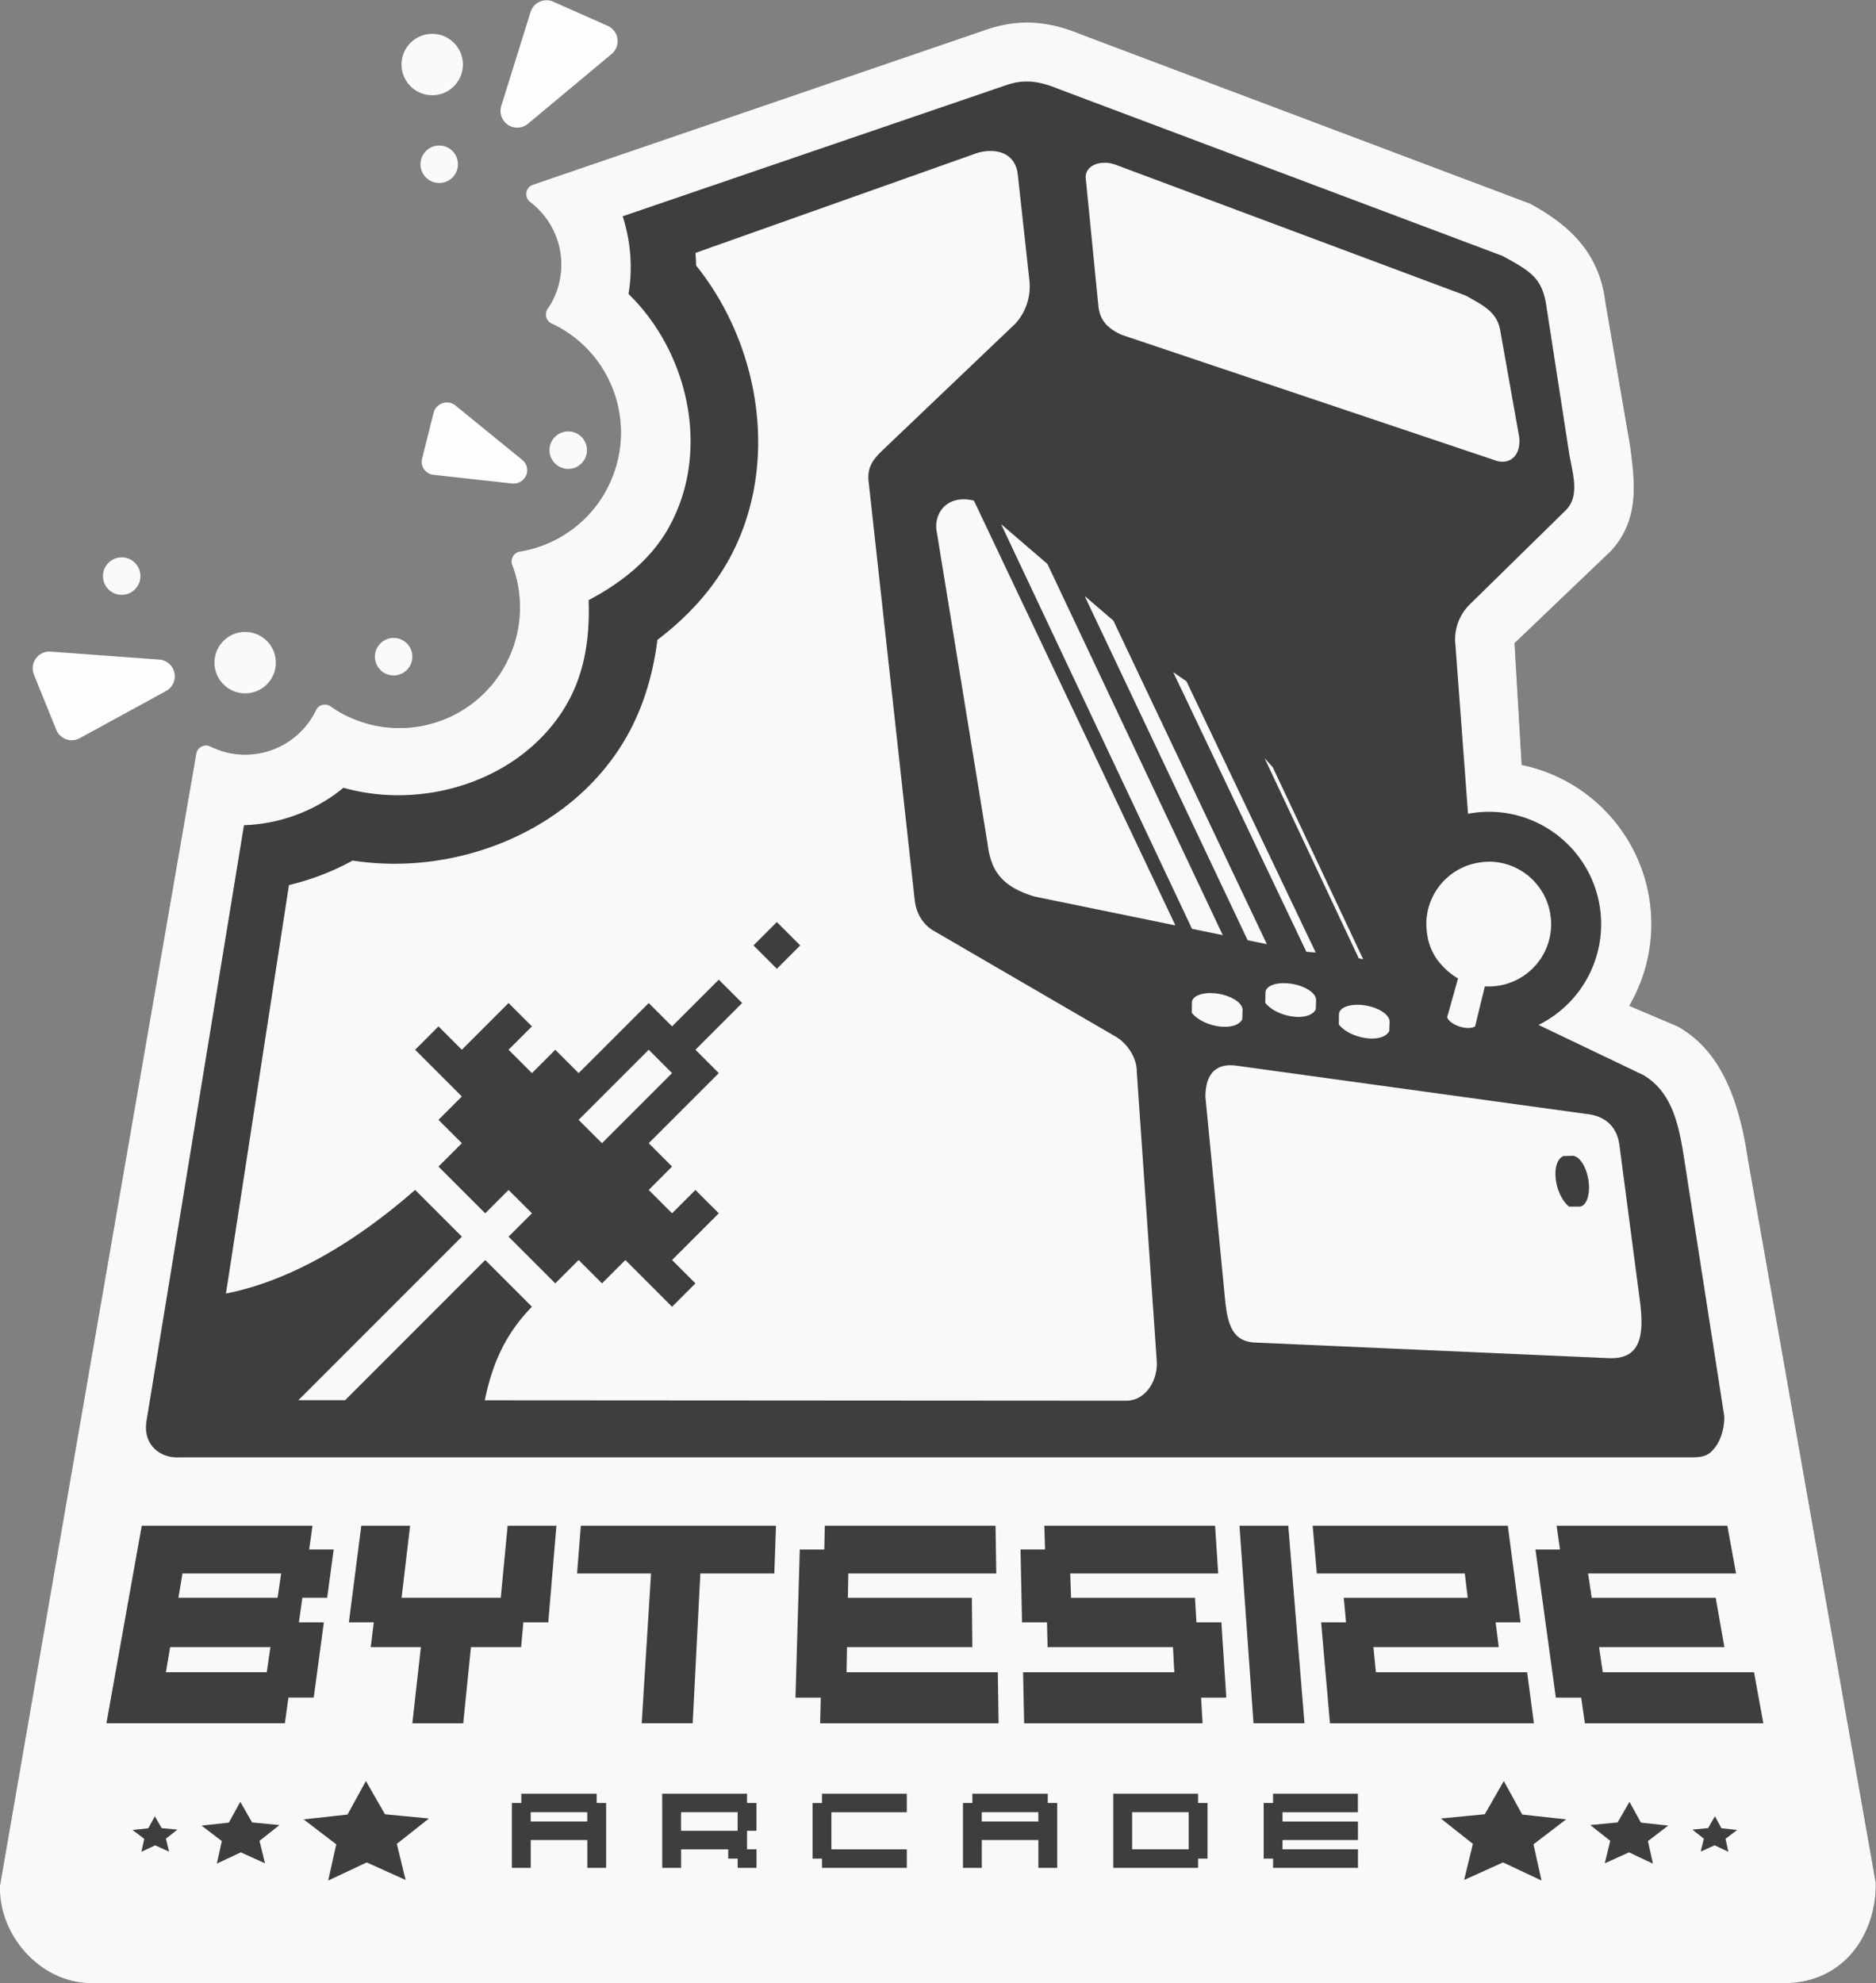<?xml version="1.0" encoding="UTF-8" standalone="no"?>
<svg
   xmlns:dc="http://purl.org/dc/elements/1.1/"
   xmlns:cc="http://creativecommons.org/ns#"
   xmlns:rdf="http://www.w3.org/1999/02/22-rdf-syntax-ns#"
   xmlns:svg="http://www.w3.org/2000/svg"
   xmlns="http://www.w3.org/2000/svg"
   id="svg10514"
   version="1.1"
   viewBox="0 0 283.876 300"
   height="300mm"
   width="283.876mm">
  <rect x="0" y="0" width="283.876" height="300" fill="#808080" stroke="none"/>
  <defs
     id="defs10508" />
  <g
     transform="translate(0,3)"
     id="layer1">
    <g
       style="opacity:0.98;stroke-width:0.259"
       id="g10413-7"
       transform="matrix(3.868,0,0,3.868,-51.478,485.913)">
      <g
         style="stroke-width:0.259"
         id="g5895-3">
        <path
           id="path5385-8"
           d="m 53.617,-125.518 v 5.2e-4 5.3e-4 l -5.29e-4,5.3e-4 c -0.589,-0.018 -1.106,0.082 -1.57,0.223 -0.005,0.001 -0.009,0.003 -0.013,0.004 l -17.876,6.115 c -0.294,0.101 -0.355,0.489 -0.108,0.677 1.237,0.938 1.579,2.641 0.805,3.986 -0.04,0.067 -0.08,0.13 -0.121,0.189 -0.139,0.198 -0.064,0.474 0.156,0.576 0.122,0.057 0.239,0.115 0.351,0.179 2.261,1.305 3.032,4.185 1.727,6.446 h 0.002 c -0.707,1.223 -1.926,2.064 -3.32,2.293 -0.242,0.04 -0.387,0.291 -0.301,0.521 0.499,1.322 0.378,2.796 -0.328,4.02 -1.305,2.26 -4.182,3.031 -6.442,1.728 l -0.002,-0.002 c -0.111,-0.066 -0.221,-0.135 -0.329,-0.211 -0.197,-0.14 -0.471,-0.069 -0.576,0.149 -0.033,0.069 -0.069,0.137 -0.107,0.204 -0.814,1.403 -2.567,1.933 -4.022,1.215 -0.236,-0.115 -0.515,0.031 -0.555,0.29 l -7.676,44.262 c -0.074,1.893 1.55,3.813 3.572,3.814 h 66.287 c 0,8e-6 0.003,8e-6 0.004,0 1.163,-0.011 2.081,-0.528 2.668,-1.274 0.586,-0.744 0.861,-1.702 0.851,-2.64 v -0.006 l -5.002,-28.316 c -0.34,-2.278 -1.04,-4.221 -2.737,-5.177 -0.005,-0.003 -0.01,-0.005 -0.015,-0.008 l -1.889,-0.803 c 0.565,-0.969 0.863,-2.071 0.865,-3.192 -5.29e-4,-3.017 -2.119,-5.618 -5.074,-6.229 l -0.279,-4.763 3.725,-3.561 0.01,-0.01 c 0.581,-0.598 0.834,-1.305 0.905,-2.011 0.07,-0.705 -0.024,-1.418 -0.117,-2.116 v -0.004 l -0.974,-5.664 v -0.002 c -0.259,-2.055 -1.588,-3.078 -2.927,-3.816 -0.005,-0.003 -0.01,-0.005 -0.016,-0.008 l -17.54,-6.608 c -0.008,-0.004 -0.015,-0.007 -0.023,-0.01 -0.743,-0.309 -1.399,-0.445 -1.988,-0.464 z"
           style="display:inline;opacity:1;fill:#000000;fill-opacity:0.531;fill-rule:evenodd;stroke:none;stroke-width:0.068px;stroke-linecap:butt;stroke-linejoin:miter;stroke-opacity:1" />
        <path
           style="display:inline;opacity:0.98;fill:#ffffff;fill-opacity:1;fill-rule:evenodd;stroke:none;stroke-width:0.068px;stroke-linecap:butt;stroke-linejoin:miter;stroke-opacity:1"
           d="m 53.617,-125.517 v 5.9e-4 l -5.87e-4,5.9e-4 c -0.589,-0.018 -1.106,0.082 -1.57,0.223 -0.005,9.7e-4 -0.009,0.003 -0.014,0.004 l -17.876,6.115 c -0.294,0.101 -0.356,0.49 -0.108,0.678 1.237,0.938 1.58,2.641 0.805,3.986 -0.04,0.067 -0.08,0.13 -0.121,0.189 -0.139,0.198 -0.064,0.474 0.155,0.576 0.122,0.057 0.239,0.115 0.351,0.179 2.261,1.305 3.032,4.185 1.727,6.446 h 0.002 c -0.707,1.223 -1.926,2.064 -3.32,2.293 -0.242,0.04 -0.387,0.291 -0.301,0.521 0.499,1.322 0.378,2.796 -0.328,4.02 -1.305,2.26 -4.182,3.031 -6.442,1.728 l -0.002,-0.002 c -0.111,-0.066 -0.221,-0.135 -0.329,-0.212 -0.197,-0.14 -0.471,-0.069 -0.576,0.149 -0.033,0.069 -0.069,0.137 -0.107,0.204 -0.814,1.403 -2.568,1.933 -4.022,1.216 -0.236,-0.115 -0.515,0.031 -0.555,0.29 l -7.676,44.263 c -0.074,1.893 1.549,3.813 3.572,3.814 h 66.287 c 0,1.2e-5 0.003,1.2e-5 0.004,0 1.163,-0.011 2.081,-0.528 2.668,-1.274 0.586,-0.744 0.862,-1.701 0.851,-2.639 v -0.006 l -5.003,-28.316 c -0.34,-2.278 -1.04,-4.221 -2.737,-5.178 -0.005,-0.003 -0.01,-0.005 -0.015,-0.008 l -1.889,-0.803 c 0.565,-0.969 0.863,-2.07 0.865,-3.192 -5.87e-4,-3.017 -2.12,-5.618 -5.074,-6.229 l -0.279,-4.763 3.726,-3.561 0.01,-0.01 c 0.581,-0.598 0.834,-1.305 0.905,-2.011 0.07,-0.705 -0.025,-1.417 -0.117,-2.116 v -0.004 l -0.974,-5.664 v -0.002 c -0.259,-2.055 -1.588,-3.078 -2.927,-3.816 -0.005,-0.003 -0.01,-0.005 -0.015,-0.008 l -17.54,-6.609 c -0.008,-0.004 -0.015,-0.007 -0.023,-0.01 -0.743,-0.309 -1.399,-0.445 -1.988,-0.463 z m -0.071,2.306 c 0.287,0.009 0.646,0.075 1.154,0.284 l 17.391,6.538 c 1.125,0.62 1.576,0.865 1.729,2.066 l 0.001,0.004 0.876,5.659 c 8.81e-4,0.006 0.002,0.013 0.003,0.019 0.134,0.783 0.431,1.658 -0.155,2.217 l -3.718,3.646 c -0.435,0.416 -0.65,1.011 -0.58,1.608 l 0.493,6.6 c 0.267,-0.051 0.539,-0.078 0.811,-0.079 2.428,1.2e-5 4.396,1.968 4.396,4.396 -8.81e-4,1.672 -0.95,3.199 -2.449,3.94 l 4.097,1.96 c 1.101,0.647 1.384,1.887 1.589,3.205 l 1.58,10.142 c -4.7e-5,0.008 -4.7e-5,0.017 0,0.025 0.006,0.463 -0.153,0.93 -0.357,1.189 -0.203,0.258 -0.359,0.388 -0.876,0.393 H 20.306 c -0.766,0.033 -1.41,-0.519 -1.267,-1.417 l 3.814,-23.309 c 1.403,-0.041 2.806,-0.563 3.891,-1.463 3.227,0.908 7.043,-0.335 8.739,-3.274 v -0.002 c 0.709,-1.229 0.904,-2.645 0.853,-4.062 1.253,-0.664 2.384,-1.54 3.094,-2.768 v -0.002 c 1.696,-2.939 0.867,-6.866 -1.534,-9.207 0.171,-1.008 0.086,-2.062 -0.227,-3.037 l 15.056,-5.148 c 0.294,-0.089 0.532,-0.131 0.82,-0.122 z m -1.568,2.718 c -0.201,0.01 -0.397,0.055 -0.558,0.119 l -10.903,3.867 c 0.012,0.164 0.021,0.329 0.025,0.493 2.592,3.227 3.291,8.023 1.198,11.649 l -0.004,0.004 c -0.679,1.174 -1.627,2.17 -2.709,2.988 -0.167,1.346 -0.557,2.666 -1.234,3.841 l -0.002,0.002 c -2.094,3.626 -6.595,5.421 -10.687,4.789 -0.782,0.429 -1.624,0.752 -2.491,0.959 l -2.465,15.976 c 2.306,-0.457 4.8,-1.784 7.402,-4.053 l 1.828,1.828 -6.396,6.396 1.827,0.001 5.483,-5.483 1.827,1.827 c -1.12,1.144 -1.585,2.385 -1.844,3.66 l 25.094,0.016 c 0.795,-0.009 1.234,-0.832 1.194,-1.534 l -0.782,-11.326 c 0.008,-0.558 -0.381,-1.112 -0.796,-1.364 l -7.207,-4.19 c -0.38,-0.251 -0.615,-0.641 -0.682,-1.137 l -1.8,-16.345 c -0.088,-0.62 0.18,-0.935 0.569,-1.307 l 5.147,-4.906 c 0.436,-0.458 0.635,-1.102 0.568,-1.705 l -0.455,-4.149 c -0.076,-0.637 -0.499,-0.877 -0.945,-0.912 -0.067,-0.005 -0.135,-0.006 -0.202,-0.003 z m 4.533,0.46 c -0.454,0.001 -0.788,0.271 -0.722,0.657 l 0.493,4.979 c 0.069,0.568 0.393,0.849 0.884,1.085 l 14.576,4.898 c 0.591,0.248 1.097,-0.143 0.995,-0.915 l -0.728,-4.088 c -0.112,-0.79 -0.692,-1.038 -1.346,-1.417 l -13.667,-5.106 c -0.168,-0.065 -0.332,-0.094 -0.484,-0.094 z m -5.51,13.164 c -0.803,0.002 -1.175,0.684 -1.039,1.308 l 1.984,12.175 c 0.136,1.166 0.679,1.693 1.819,2.049 l 5.527,1.132 -7.879,-16.606 -0.041,-0.016 c -0.132,-0.029 -0.256,-0.043 -0.37,-0.043 z m 1.47,0.968 7.47,15.83 1.203,0.246 -6.859,-14.517 z m 3.269,2.81 6.378,13.465 0.751,0.154 -6.004,-12.653 z m 3.464,2.978 5.21,10.938 c 0.096,0.014 0.277,0.021 0.367,0.032 L 59.725,-99.751 Z m 3.574,3.362 3.688,7.836 c 0.096,0.014 0.082,0.021 0.171,0.032 l -3.535,-7.504 z m 8.773,4.057 a 2.442,2.442 0 0 0 -0.211,0.01 c -0.043,0.004 -0.085,0.01 -0.128,0.016 a 2.442,2.442 0 0 0 -0.109,0.017 c -0.049,0.009 -0.097,0.02 -0.145,0.032 a 2.442,2.442 0 0 0 -0.086,0.022 c -0.053,0.015 -0.106,0.033 -0.158,0.052 a 2.442,2.442 0 0 0 -0.069,0.025 c -0.05,0.02 -0.098,0.042 -0.146,0.065 a 2.442,2.442 0 0 0 -0.079,0.038 c -0.045,0.023 -0.088,0.049 -0.131,0.075 a 2.442,2.442 0 0 0 -0.076,0.046 c -0.042,0.028 -0.083,0.057 -0.123,0.088 a 2.442,2.442 0 0 0 -0.072,0.054 c -0.038,0.031 -0.074,0.064 -0.11,0.097 a 2.442,2.442 0 0 0 -0.07,0.063 c -0.036,0.036 -0.07,0.073 -0.104,0.111 a 2.442,2.442 0 0 0 -0.058,0.064 c -0.036,0.043 -0.068,0.088 -0.101,0.133 a 2.442,2.442 0 0 0 -0.043,0.058 c -0.135,0.198 -0.242,0.417 -0.315,0.651 -0.071,0.228 -0.109,0.47 -0.109,0.721 a 2.442,2.442 0 0 0 0,5.88e-4 2.442,2.442 0 0 0 0.014,0.235 c 0.045,0.541 0.246,1.009 0.596,1.375 a 2.442,2.442 0 0 0 0.631,0.514 l -0.426,1.518 c 0.097,0.296 0.786,0.54 1.092,0.36 l 0.383,-1.568 a 2.442,2.442 0 0 0 0.152,0.007 2.442,2.442 0 0 0 0.21,-0.011 c 0.043,-0.004 0.086,-0.01 0.128,-0.015 a 2.442,2.442 0 0 0 0.109,-0.017 c 0.047,-0.009 0.093,-0.02 0.139,-0.031 a 2.442,2.442 0 0 0 0.098,-0.026 c 0.045,-0.013 0.088,-0.028 0.132,-0.044 a 2.442,2.442 0 0 0 0.096,-0.035 c 0.044,-0.018 0.087,-0.038 0.13,-0.058 a 2.442,2.442 0 0 0 0.09,-0.043 c 0.039,-0.021 0.077,-0.043 0.115,-0.066 a 2.442,2.442 0 0 0 0.094,-0.057 c 0.037,-0.024 0.072,-0.05 0.107,-0.076 a 2.442,2.442 0 0 0 0.088,-0.066 c 0.031,-0.025 0.059,-0.052 0.089,-0.079 a 2.442,2.442 0 0 0 0.091,-0.082 c 0.029,-0.029 0.056,-0.06 0.084,-0.09 a 2.442,2.442 0 0 0 0.077,-0.085 c 0.034,-0.041 0.065,-0.083 0.096,-0.126 a 2.442,2.442 0 0 0 0.046,-0.061 c 0.038,-0.055 0.071,-0.113 0.104,-0.171 0.007,-0.011 0.014,-0.021 0.02,-0.033 a 2.442,2.442 0 0 0 0.001,-0.002 c 0.115,-0.211 0.2,-0.441 0.249,-0.683 a 2.442,2.442 0 0 0 5.87e-4,-0.007 c 0.015,-0.076 0.027,-0.153 0.035,-0.232 7.1e-5,-8.81e-4 5.88e-4,-8.81e-4 5.88e-4,-0.002 a 2.442,2.442 0 0 0 0.012,-0.244 v -5.87e-4 a 2.442,2.442 0 0 0 0,-0.001 2.442,2.442 0 0 0 -0.01,-0.209 c -0.004,-0.044 -0.01,-0.087 -0.016,-0.13 a 2.442,2.442 0 0 0 -0.017,-0.108 c -0.009,-0.048 -0.02,-0.095 -0.032,-0.142 a 2.442,2.442 0 0 0 -0.024,-0.092 c -0.015,-0.051 -0.032,-0.101 -0.05,-0.151 a 2.442,2.442 0 0 0 -0.026,-0.072 c -0.02,-0.05 -0.042,-0.099 -0.065,-0.148 a 2.442,2.442 0 0 0 -0.037,-0.077 c -0.023,-0.045 -0.049,-0.088 -0.075,-0.131 a 2.442,2.442 0 0 0 -0.048,-0.077 c -0.027,-0.041 -0.055,-0.079 -0.084,-0.118 a 2.442,2.442 0 0 0 -0.058,-0.077 c -0.028,-0.034 -0.058,-0.067 -0.087,-0.1 a 2.442,2.442 0 0 0 -0.075,-0.082 c -0.033,-0.033 -0.068,-0.064 -0.102,-0.095 a 2.442,2.442 0 0 0 -0.07,-0.064 c -0.046,-0.038 -0.095,-0.074 -0.143,-0.109 a 2.442,2.442 0 0 0 -0.048,-0.035 c -0.055,-0.038 -0.113,-0.072 -0.171,-0.105 -0.011,-0.007 -0.021,-0.014 -0.033,-0.02 a 2.442,2.442 0 0 0 -0.002,-0.001 c -0.211,-0.115 -0.441,-0.2 -0.684,-0.249 -0.079,-0.016 -0.159,-0.027 -0.24,-0.036 -8.8e-4,-5.8e-5 -8.8e-4,-5.87e-4 -0.002,-5.87e-4 a 2.442,2.442 0 0 0 -0.244,-0.012 z m -27.851,2.358 0.914,0.914 -0.914,0.914 -0.914,-0.914 z m -2.271,2.253 0.913,0.914 -1.827,1.827 0.914,0.915 -2.741,2.741 0.913,0.914 -0.913,0.914 0.913,0.914 0.914,-0.913 0.914,0.913 -1.828,1.827 0.914,0.914 -0.914,0.915 -1.675,-1.676 -0.153,-0.153 -0.913,0.914 -0.914,-0.914 -0.914,0.914 -1.828,-1.827 0.915,-0.914 -0.915,-0.913 -0.913,0.913 -1.828,-1.828 0.914,-0.914 -0.914,-0.913 0.914,-0.914 -1.827,-1.828 0.913,-0.914 0.914,0.914 1.827,-1.827 0.915,0.913 -0.914,0.914 0.914,0.914 0.913,-0.914 0.914,0.914 2.742,-2.741 0.913,0.913 z m 22.102,0.137 a 1.005,0.492 10.655 0 0 -0.714,0.333 1.005,0.492 10.655 0 0 -0.003,0.041 1.005,0.492 10.655 0 0 0,0.003 l -0.006,0.395 c 0.459,0.572 1.707,0.76 1.974,0.256 l 0.013,-0.346 a 1.005,0.492 10.655 0 0 -0.899,-0.647 1.005,0.492 10.655 0 0 -0.364,-0.034 z m -2.876,0.388 a 1.005,0.492 10.655 0 0 -0.714,0.333 1.005,0.492 10.655 0 0 -0.003,0.041 1.005,0.492 10.655 0 0 0,0.003 l -0.006,0.394 c 0.459,0.572 1.707,0.76 1.974,0.256 l 0.013,-0.346 a 1.005,0.492 10.655 0 0 -0.899,-0.646 1.005,0.492 10.655 0 0 -0.364,-0.034 z m 5.752,0.458 a 1.005,0.492 10.655 0 0 -0.714,0.333 1.005,0.492 10.655 0 0 -0.003,0.041 1.005,0.492 10.655 0 0 0,0.003 l -0.006,0.394 c 0.459,0.573 1.707,0.76 1.974,0.256 l 0.013,-0.346 a 1.005,0.492 10.655 0 0 -0.899,-0.647 1.005,0.492 10.655 0 0 -0.364,-0.034 z m -27.72,1.759 -2.742,2.742 0.914,0.913 2.741,-2.741 z m 22.723,0.607 c -0.609,0.014 -0.944,0.424 -0.944,1.24 l 0.713,7.348 c 0.115,1.181 0.137,2.208 1.222,2.256 l 13.838,0.611 c 1.259,0.056 1.402,-0.885 1.222,-2.256 l -0.797,-6.064 c -0.098,-0.743 -0.551,-1.129 -1.222,-1.222 L 61.689,-84.717 c -0.098,-0.014 -0.191,-0.02 -0.278,-0.018 z m 13.409,3.542 a 1.005,0.492 80.115 0 1 0.623,0.908 1.005,0.492 80.115 0 1 0.029,0.364 v 5.87e-4 a 1.005,0.492 80.115 0 1 -0.342,0.71 1.005,0.492 80.115 0 1 -0.041,0.003 1.005,0.492 80.115 0 1 -0.003,0 h -0.395 c -0.566,-0.467 -0.737,-1.716 -0.229,-1.976 l 0.346,-0.009 a 1.005,0.492 80.115 0 1 0.012,-5.87e-4 z m -55.965,14.467 h 6.68 l -0.13,0.929 h 0.959 l -0.255,1.889 h -0.97 l -0.135,0.96 h 0.976 l -0.397,2.944 H 24.593 l -0.14,1.004 h -6.981 z m 8.589,0 h 1.909 l -0.333,2.818 h 3.88 l 0.269,-2.818 h 1.909 l -0.319,3.778 h -0.975 l -0.088,0.971 h -1.962 l -0.302,2.978 H 29.44 l 0.334,-2.978 h -1.962 l 0.12,-0.971 h -0.975 z m 8.589,0 h 7.634 l -0.065,1.869 h -2.894 l -0.3,5.858 h -1.995 l 0.366,-5.858 h -2.894 z m 9.543,0 h 6.68 l 0.029,1.869 h -5.788 l -0.017,0.95 h 4.85 l 0.019,1.931 h -4.903 l -0.018,0.982 h 5.917 l 0.031,1.996 h -6.981 l 0.024,-1.004 H 44.428 l 0.169,-5.793 h 0.959 z m 8.589,0 h 6.68 l 0.122,1.869 h -5.788 l 0.03,0.95 h 4.85 l 0.057,0.96 h 0.975 l 0.193,2.944 H 60.295 l 0.06,1.004 h -6.981 l -0.042,-1.996 h 5.917 l -0.053,-0.982 h -4.903 l -0.026,-0.971 h -0.975 l -0.06,-2.849 h 0.96 z m 7.634,0 h 1.909 l 0.634,7.726 h -1.994 z m 2.863,0 h 7.634 l 0.499,3.778 h -0.975 l 0.123,0.971 h -4.904 l 0.097,0.982 h 5.917 l 0.264,1.996 h -7.978 l -0.346,-3.948 h 0.975 l -0.089,-0.96 h 4.85 l -0.115,-0.95 h -5.789 z m 9.543,0 h 6.68 l 0.341,1.869 h -5.789 l 0.142,0.95 h 4.85 l 0.341,1.931 h -4.904 l 0.146,0.982 h 5.917 l 0.364,1.996 h -6.981 l -0.144,-1.004 h -0.992 l -0.797,-5.793 h 0.959 z m -53.757,1.868 -0.159,0.95 h 3.88 l 0.139,-0.95 z m -0.483,2.881 -0.165,0.981 h 3.945 l 0.143,-0.981 z m 7.659,5.237 0.746,1.3 1.72,0.165 -1.256,0.993 0.344,1.412 -1.522,-0.687 -1.507,0.709 0.315,-1.417 -1.276,-0.975 1.717,-0.189 z m 44.516,0 0.72,1.311 1.717,0.189 -1.276,0.975 0.315,1.417 -1.507,-0.709 -1.522,0.687 0.344,-1.412 -1.256,-0.993 1.72,-0.165 z m -38.438,0.496 h 2.951 v 0.362 h 0.369 v 2.537 H 36.285 v -1.087 h -2.213 v 1.087 h -0.737 v -2.537 h 0.369 z m 5.513,0 h 3.319 v 0.362 h 0.369 v 1.087 H 42.535 v 0.725 h 0.369 v 0.725 H 42.167 v -0.362 h -0.369 v -0.362 H 39.954 v 0.725 h -0.738 z m 6.251,0 h 3.319 v 0.725 h -2.951 v 1.45 h 2.951 v 0.725 h -3.319 v -0.362 h -0.369 v -2.175 h 0.369 z m 5.882,0 h 2.951 v 0.362 h 0.369 v 2.537 H 53.931 v -1.087 h -2.213 v 1.087 h -0.737 v -2.537 h 0.369 z m 5.513,0 h 3.319 v 0.362 h 0.369 v 2.175 h -0.369 v 0.362 h -3.319 z m 6.251,0 h 3.319 v 0.725 H 63.482 v 0.362 h 2.951 v 0.725 H 63.482 v 0.362 h 2.951 v 0.725 h -3.319 v -0.362 h -0.369 v -2.175 h 0.369 z m -40.403,0.315 0.464,0.808 1.07,0.103 -0.781,0.617 0.214,0.878 -0.947,-0.427 -0.937,0.44 0.196,-0.881 -0.793,-0.606 1.068,-0.117 z m 54.347,0 0.447,0.815 1.068,0.117 -0.793,0.606 0.196,0.881 -0.937,-0.44 -0.947,0.427 0.214,-0.878 -0.781,-0.617 1.07,-0.103 z m -42.985,0.409 v 0.362 h 2.213 v -0.362 z m 5.882,0 v 0.725 h 2.213 v -0.725 z m 11.764,0 v 0.362 h 2.213 v -0.362 z m 5.882,0 v 1.45 h 2.213 v -1.45 z m -38.232,0.158 0.267,0.464 0.615,0.058 -0.449,0.355 0.123,0.505 -0.544,-0.245 -0.538,0.253 0.112,-0.506 -0.456,-0.348 0.614,-0.067 z m 61.031,0 0.257,0.468 0.614,0.067 -0.456,0.348 0.112,0.506 -0.538,-0.253 -0.544,0.245 0.123,-0.505 -0.449,-0.355 0.615,-0.058 z"
           id="path4759-2-7-5-77-0-3-1-6-9-1" />
      </g>
      <circle
         style="color:#000000;clip-rule:nonzero;display:inline;overflow:visible;visibility:visible;opacity:0.98;isolation:auto;mix-blend-mode:normal;color-interpolation:sRGB;color-interpolation-filters:linearRGB;solid-color:#000000;solid-opacity:1;vector-effect:none;fill:#ffffff;fill-opacity:1;fill-rule:nonzero;stroke:none;stroke-width:0.091;stroke-linecap:butt;stroke-linejoin:miter;stroke-miterlimit:4;stroke-dasharray:none;stroke-dashoffset:0;stroke-opacity:1;marker:none;paint-order:markers fill stroke;color-rendering:auto;image-rendering:auto;shape-rendering:auto;text-rendering:auto;enable-background:accumulate"
         id="path6181-9-2-7-1-4-0-3"
         cx="30.217"
         cy="-123.875"
         r="1.201" />
      <circle
         style="color:#000000;clip-rule:nonzero;display:inline;overflow:visible;visibility:visible;opacity:0.98;isolation:auto;mix-blend-mode:normal;color-interpolation:sRGB;color-interpolation-filters:linearRGB;solid-color:#000000;solid-opacity:1;vector-effect:none;fill:#ffffff;fill-opacity:1;fill-rule:nonzero;stroke:none;stroke-width:0.091;stroke-linecap:butt;stroke-linejoin:miter;stroke-miterlimit:4;stroke-dasharray:none;stroke-dashoffset:0;stroke-opacity:1;marker:none;paint-order:markers fill stroke;color-rendering:auto;image-rendering:auto;shape-rendering:auto;text-rendering:auto;enable-background:accumulate"
         id="path6181-2-58-2-7-0-2-6-2"
         cx="30.491"
         cy="-119.975"
         r="0.733" />
      <circle
         style="color:#000000;clip-rule:nonzero;display:inline;overflow:visible;visibility:visible;opacity:0.98;isolation:auto;mix-blend-mode:normal;color-interpolation:sRGB;color-interpolation-filters:linearRGB;solid-color:#000000;solid-opacity:1;vector-effect:none;fill:#ffffff;fill-opacity:1;fill-rule:nonzero;stroke:none;stroke-width:0.091;stroke-linecap:butt;stroke-linejoin:miter;stroke-miterlimit:4;stroke-dasharray:none;stroke-dashoffset:0;stroke-opacity:1;marker:none;paint-order:markers fill stroke;color-rendering:auto;image-rendering:auto;shape-rendering:auto;text-rendering:auto;enable-background:accumulate"
         id="path6181-2-0-53-9-9-3-1-0-1"
         cx="28.708"
         cy="-100.715"
         r="0.733" />
      <circle
         style="color:#000000;clip-rule:nonzero;display:inline;overflow:visible;visibility:visible;opacity:0.98;isolation:auto;mix-blend-mode:normal;color-interpolation:sRGB;color-interpolation-filters:linearRGB;solid-color:#000000;solid-opacity:1;vector-effect:none;fill:#ffffff;fill-opacity:1;fill-rule:nonzero;stroke:none;stroke-width:0.091;stroke-linecap:butt;stroke-linejoin:miter;stroke-miterlimit:4;stroke-dasharray:none;stroke-dashoffset:0;stroke-opacity:1;marker:none;paint-order:markers fill stroke;color-rendering:auto;image-rendering:auto;shape-rendering:auto;text-rendering:auto;enable-background:accumulate"
         id="path6181-2-0-5-7-4-4-2-1-2-7"
         cx="18.069"
         cy="-103.867"
         r="0.733" />
      <circle
         style="color:#000000;clip-rule:nonzero;display:inline;overflow:visible;visibility:visible;opacity:0.98;isolation:auto;mix-blend-mode:normal;color-interpolation:sRGB;color-interpolation-filters:linearRGB;solid-color:#000000;solid-opacity:1;vector-effect:none;fill:#ffffff;fill-opacity:1;fill-rule:nonzero;stroke:none;stroke-width:0.091;stroke-linecap:butt;stroke-linejoin:miter;stroke-miterlimit:4;stroke-dasharray:none;stroke-dashoffset:0;stroke-opacity:1;marker:none;paint-order:markers fill stroke;color-rendering:auto;image-rendering:auto;shape-rendering:auto;text-rendering:auto;enable-background:accumulate"
         id="path6181-3-7-9-3-9-5-9-2"
         cx="22.899"
         cy="-100.482"
         r="1.201" />
      <path
         style="display:inline;fill:#ffffff;fill-opacity:1;fill-rule:evenodd;stroke:none;stroke-width:0.068px;stroke-linecap:butt;stroke-linejoin:miter;stroke-opacity:1"
         d="m 19.829,-100.51 a 0.655,0.655 0 0 0 -0.29,-0.092 l -4.248,-0.311 a 0.655,0.655 0 0 0 -0.655,0.9 l 0.873,2.156 a 0.655,0.655 0 0 0 0.921,0.329 l 3.375,-1.845 a 0.655,0.655 0 0 0 0.023,-1.137 z"
         id="path6243-5-0-7-28-2-2-3" />
      <path
         style="display:inline;fill:#ffffff;fill-opacity:1;fill-rule:evenodd;stroke:none;stroke-width:0.068px;stroke-linecap:butt;stroke-linejoin:miter;stroke-opacity:1"
         d="m 33.691,-121.424 a 0.655,0.655 0 0 0 0.272,-0.135 l 3.272,-2.728 a 0.655,0.655 0 0 0 -0.154,-1.102 l -2.126,-0.944 a 0.655,0.655 0 0 0 -0.891,0.404 l -1.145,3.672 a 0.655,0.655 0 0 0 0.773,0.834 z"
         id="path6243-8-8-1-8-2-7-2-0" />
      <path
         style="display:inline;fill:#ffffff;fill-opacity:1;fill-rule:evenodd;stroke:none;stroke-width:0.068px;stroke-linecap:butt;stroke-linejoin:miter;stroke-opacity:1"
         d="m 33.892,-108.213 a 0.517,0.53 68.59 0 0 -0.145,-0.192 l -2.622,-2.136 a 0.517,0.53 68.59 0 0 -0.853,0.285 l -0.451,1.795 a 0.517,0.53 68.59 0 0 0.445,0.632 l 3.073,0.341 a 0.517,0.53 68.59 0 0 0.553,-0.726 z"
         id="path6243-6-6-1-0-3-3-0-1" />
      <circle
         style="color:#000000;clip-rule:nonzero;display:inline;overflow:visible;visibility:visible;opacity:0.98;isolation:auto;mix-blend-mode:normal;color-interpolation:sRGB;color-interpolation-filters:linearRGB;solid-color:#000000;solid-opacity:1;vector-effect:none;fill:#ffffff;fill-opacity:1;fill-rule:nonzero;stroke:none;stroke-width:0.091;stroke-linecap:butt;stroke-linejoin:miter;stroke-miterlimit:4;stroke-dasharray:none;stroke-dashoffset:0;stroke-opacity:1;marker:none;paint-order:markers fill stroke;color-rendering:auto;image-rendering:auto;shape-rendering:auto;text-rendering:auto;enable-background:accumulate"
         id="path6181-2-5-3-40-9-6-6-5-0"
         cx="35.538"
         cy="-108.793"
         r="0.733" />
    </g>
  </g>
</svg>
